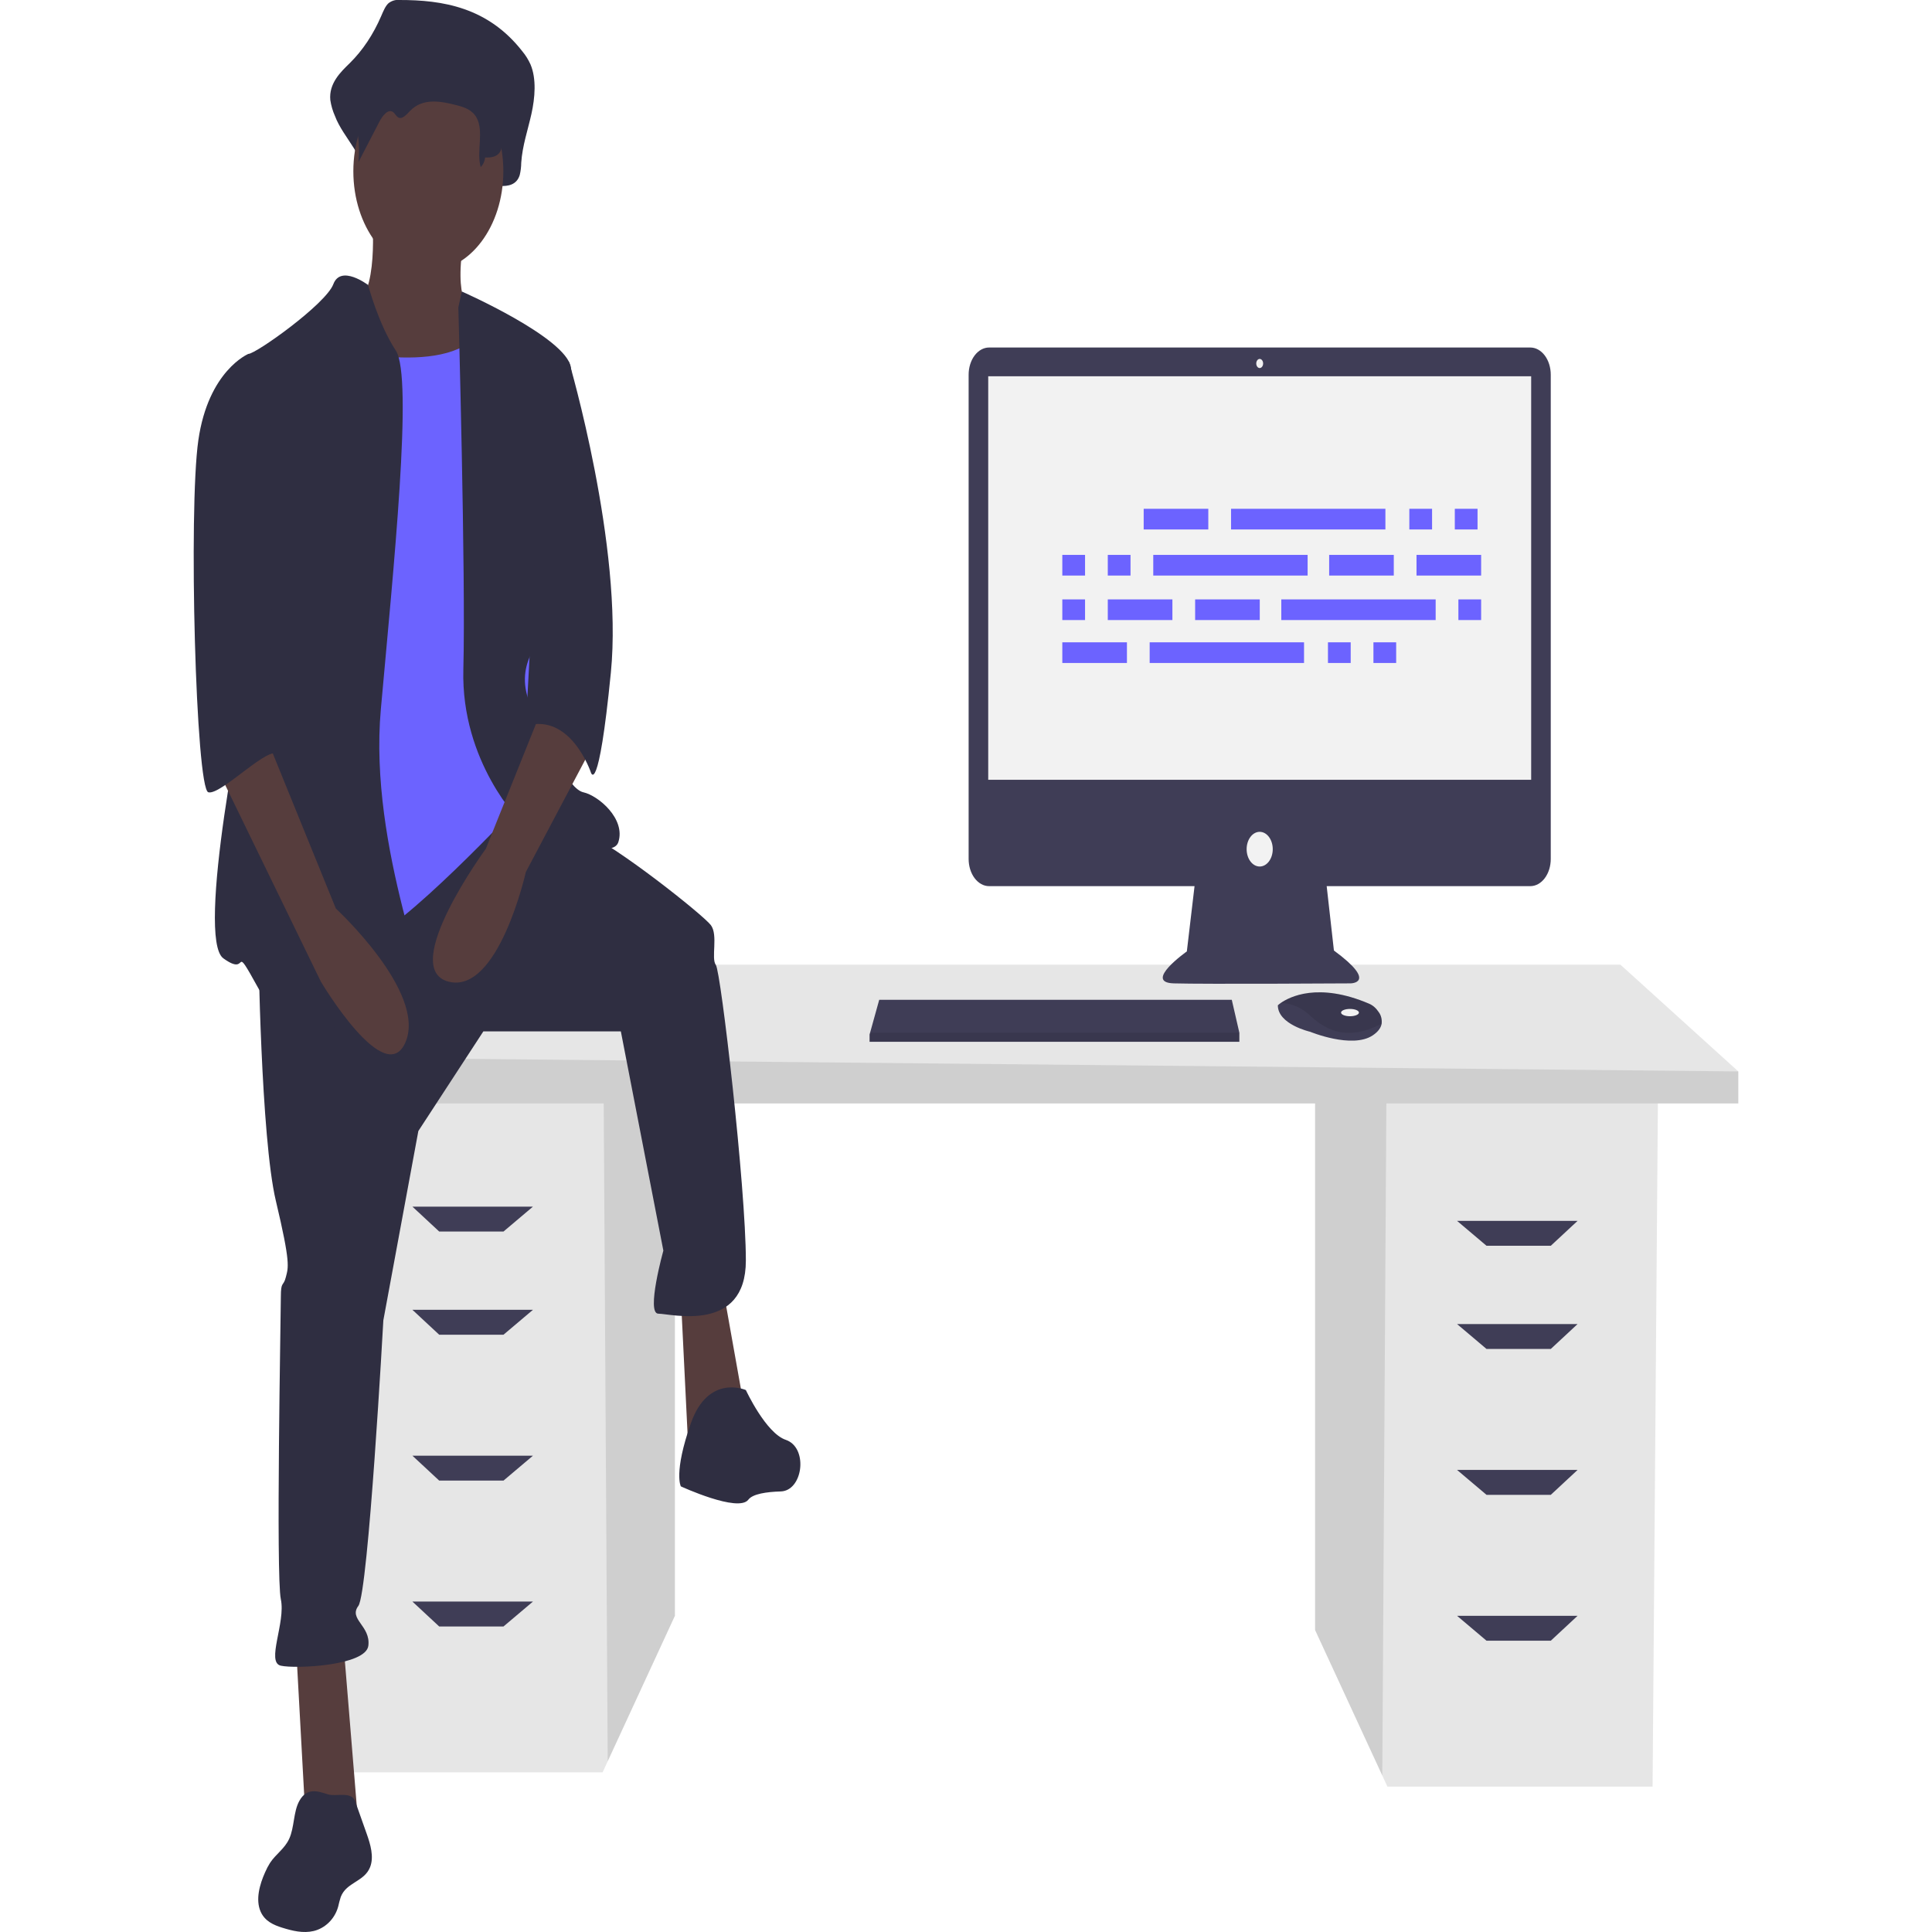 <svg width="500" height="500" viewBox="0 0 307 384" fill="none" xmlns="http://www.w3.org/2000/svg">
<g clip-path="url(#clip0_2_7)">
<path d="M222.884 217.905V323.982L236.241 352.899L237.258 355.098H289.964L291.029 217.905H222.884Z" fill="#E6E6E6"/>
<path opacity="0.1" d="M222.884 217.905V323.982L236.241 352.899L237.061 217.905H222.884Z" fill="black"/>
<path d="M95.644 215.075V321.153L82.286 350.07L81.27 352.269H28.564L27.499 215.075H95.644Z" fill="#E6E6E6"/>
<path opacity="0.1" d="M95.644 215.075V321.153L82.286 350.07L81.466 215.075H95.644Z" fill="black"/>
<path d="M307 212.954V219.319H20.578V210.125L47.197 191.738H283.575L307 212.954Z" fill="#E6E6E6"/>
<path opacity="0.1" d="M307 212.954V219.319H20.578V210.125L307 212.954Z" fill="black"/>
<path d="M61.572 244.777H48.794L43.47 239.827H67.428L61.572 244.777Z" fill="#3F3D56"/>
<path d="M61.572 265.286H48.794L43.47 260.335H67.428L61.572 265.286Z" fill="#3F3D56"/>
<path d="M61.572 294.281H48.794L43.47 289.33H67.428L61.572 294.281Z" fill="#3F3D56"/>
<path d="M61.572 323.275H48.794L43.47 318.325H67.428L61.572 323.275Z" fill="#3F3D56"/>
<path d="M256.956 247.606H269.733L275.057 242.656H251.1L256.956 247.606Z" fill="#3F3D56"/>
<path d="M256.956 268.114H269.733L275.057 263.164H251.1L256.956 268.114Z" fill="#3F3D56"/>
<path d="M256.956 297.109H269.733L275.057 292.159H251.1L256.956 297.109Z" fill="#3F3D56"/>
<path d="M256.956 326.103H269.733L275.057 321.153H251.1L256.956 326.103Z" fill="#3F3D56"/>
<path d="M265.657 69.07H158.091C157.556 69.07 157.027 69.21 156.534 69.481C156.04 69.753 155.592 70.151 155.214 70.653C154.836 71.155 154.537 71.75 154.332 72.406C154.128 73.062 154.023 73.764 154.023 74.474V170.725C154.023 171.434 154.128 172.137 154.332 172.793C154.537 173.448 154.836 174.044 155.214 174.546C155.592 175.048 156.04 175.446 156.534 175.717C157.027 175.989 157.556 176.128 158.091 176.128H198.924L197.394 189.102C197.394 189.102 188.651 195.272 194.798 195.453C200.946 195.635 229.905 195.453 229.905 195.453C229.905 195.453 235.506 195.453 226.627 188.921L225.188 176.128H265.657C266.191 176.128 266.72 175.989 267.214 175.717C267.707 175.446 268.156 175.048 268.534 174.546C268.911 174.044 269.211 173.448 269.416 172.793C269.62 172.137 269.725 171.434 269.725 170.725V74.474C269.725 73.764 269.62 73.062 269.416 72.406C269.211 71.75 268.911 71.155 268.534 70.653C268.156 70.151 267.707 69.753 267.214 69.481C266.72 69.21 266.191 69.07 265.657 69.07V69.07Z" fill="#3F3D56"/>
<path d="M265.832 74.786H157.916V154.989H265.832V74.786Z" fill="#F2F2F2"/>
<path d="M211.874 73.153C212.251 73.153 212.557 72.747 212.557 72.246C212.557 71.745 212.251 71.338 211.874 71.338C211.497 71.338 211.191 71.745 211.191 72.246C211.191 72.747 211.497 73.153 211.874 73.153Z" fill="#F2F2F2"/>
<path d="M211.874 172.227C213.307 172.227 214.469 170.684 214.469 168.779C214.469 166.875 213.307 165.332 211.874 165.332C210.44 165.332 209.278 166.875 209.278 168.779C209.278 170.684 210.44 172.227 211.874 172.227Z" fill="#F2F2F2"/>
<path d="M207.829 205.252V207.067H134.337V205.615L134.438 205.252L136.25 198.72H206.327L207.829 205.252Z" fill="#3F3D56"/>
<path d="M236.112 203.475C235.978 204.236 235.472 205.038 234.33 205.796C230.232 208.518 221.899 205.07 221.899 205.07C221.899 205.07 215.479 203.619 215.479 199.808C215.659 199.644 215.847 199.496 216.042 199.364C217.765 198.153 223.477 195.165 233.607 199.49C234.353 199.801 235.02 200.382 235.532 201.166C235.759 201.463 235.93 201.827 236.031 202.228C236.132 202.63 236.159 203.057 236.112 203.475Z" fill="#3F3D56"/>
<path opacity="0.1" d="M236.112 203.475C231.096 206.028 226.624 206.219 222.036 201.986C220.301 200.282 218.2 199.363 216.042 199.364C217.765 198.153 223.478 195.165 233.607 199.49C234.353 199.801 235.02 200.382 235.532 201.166C235.759 201.463 235.93 201.827 236.031 202.228C236.132 202.63 236.159 203.057 236.112 203.475Z" fill="black"/>
<path d="M229.822 201.986C230.803 201.986 231.598 201.661 231.598 201.26C231.598 200.859 230.803 200.534 229.822 200.534C228.842 200.534 228.046 200.859 228.046 201.26C228.046 201.661 228.842 201.986 229.822 201.986Z" fill="#F2F2F2"/>
<path opacity="0.1" d="M207.829 205.252V207.067H134.337V205.615L134.438 205.252H207.829Z" fill="black"/>
<path d="M40.863 9.49634e-05C40.117 -0.081 39.37 0.14 38.721 0.636C38.084 1.215 37.682 2.231 37.272 3.175C35.705 6.831 33.583 10.015 31.042 12.525C29.19 14.326 26.836 16.573 27.153 19.895C27.32 20.991 27.625 22.043 28.055 23.006C29.764 27.585 34.424 31.125 33.966 36.35C35.663 32.577 33.393 30.711 35.09 26.938C35.898 25.14 37.302 23.112 38.522 24.24C38.93 24.618 39.199 25.296 39.624 25.628C40.639 26.419 41.719 24.906 42.617 23.835C45.715 20.141 50.121 21.108 53.976 22.259C55.796 22.803 57.795 23.516 58.871 25.826C60.286 28.865 57.527 32.146 56.83 35.581C56.773 35.873 56.771 36.18 56.822 36.474C56.874 36.769 56.979 37.042 57.127 37.271C57.276 37.5 57.464 37.677 57.676 37.789C57.887 37.9 58.116 37.941 58.342 37.91C59.499 37.758 60.869 37.634 60.938 36.96C62.393 37.028 64.177 36.809 64.8 34.796C64.991 34 65.091 33.17 65.099 32.335C65.328 28.953 66.408 25.868 67.124 22.65C67.84 19.431 68.151 15.66 66.943 12.806C66.512 11.857 65.979 10.996 65.361 10.252C58.506 1.44 49.494 -0.013 40.863 9.49634e-05Z" fill="#2F2E41"/>
<path d="M35.457 42.951C35.457 42.951 36.947 59.453 31.481 60.773C26.015 62.093 36.45 84.535 36.45 84.535L61.296 88.496L55.333 62.093C55.333 62.093 51.358 60.113 53.842 46.911C56.327 33.71 35.457 42.951 35.457 42.951Z" fill="#563D3D"/>
<path d="M20.301 326.45L22.288 362.754H32.723L29.742 326.45H20.301Z" fill="#563D3D"/>
<path d="M96.825 257.803L98.316 288.166L109.745 281.566L105.273 256.483L96.825 257.803Z" fill="#563D3D"/>
<path d="M12.847 187.836C12.847 187.836 13.344 226.12 16.325 238.661C19.307 251.203 18.81 251.863 18.313 253.843C17.816 255.823 17.319 254.503 17.319 257.803C17.319 261.104 16.325 313.249 17.319 317.87C18.313 322.49 14.338 330.411 17.319 331.071C20.301 331.731 34.214 331.071 34.711 327.11C35.208 323.15 30.736 321.83 32.724 319.19C34.711 316.549 37.693 262.424 37.693 262.424L44.65 224.8L57.569 204.998H84.899L93.347 248.562C93.347 248.562 89.869 261.104 92.353 261.104C94.838 261.104 109.745 265.064 109.745 250.543C109.745 236.021 104.776 193.117 103.782 191.796C102.788 190.476 104.279 185.856 102.788 183.876C101.298 181.895 83.906 168.034 77.446 165.394C70.986 162.753 61.924 159.611 61.924 159.611L12.847 187.836Z" fill="#2F2E41"/>
<path d="M109.745 276.285C109.745 276.285 102.291 272.985 98.813 282.886C95.335 292.787 96.825 295.427 96.825 295.427C96.825 295.427 108.254 300.708 110.242 298.068C111.107 296.919 113.853 296.52 116.679 296.435C120.984 296.307 122.13 288.217 118.064 286.333C117.943 286.277 117.82 286.228 117.696 286.186C113.72 284.866 109.745 276.285 109.745 276.285Z" fill="#2F2E41"/>
<path d="M46.637 53.842C54.87 53.842 61.544 44.977 61.544 34.04C61.544 23.104 54.87 14.238 46.637 14.238C38.404 14.238 31.73 23.104 31.73 34.04C31.73 44.977 38.404 53.842 46.637 53.842Z" fill="#563D3D"/>
<path d="M27.258 69.024C27.258 69.024 51.606 75.624 57.569 65.063C63.532 54.502 66.017 94.766 66.017 94.766L68.998 137.011L64.526 160.113C64.526 160.113 41.171 185.196 33.717 187.176C26.264 189.156 14.835 190.476 14.835 190.476C14.835 190.476 18.313 117.209 18.313 115.889C18.313 114.568 27.258 69.024 27.258 69.024Z" fill="#6C63FF"/>
<path d="M34.663 56.644C34.663 56.644 29.245 52.522 27.754 56.483C26.264 60.443 12.35 70.344 10.859 70.344C9.369 70.344 13.841 125.13 11.853 131.73C9.866 138.331 0.424 186.516 5.89 190.476C11.356 194.437 7.381 186.516 12.847 196.417C18.313 206.318 45.146 206.318 46.637 202.358C48.128 198.397 34.711 168.694 37.196 140.971C39.68 113.248 43.656 74.964 40.177 69.684C36.699 64.403 34.663 56.644 34.663 56.644Z" fill="#2F2E41"/>
<path d="M52.6 61.103L53.292 57.939C53.292 57.939 73.967 67.044 74.961 72.984C75.955 78.925 75.458 120.509 71.98 123.809C68.501 127.11 63.532 132.39 67.011 140.311C70.489 148.232 74.464 156.813 77.446 157.473C80.427 158.133 85.893 162.753 84.403 167.374C82.912 171.994 65.023 163.414 65.023 163.414C65.023 163.414 53.097 151.532 53.594 133.05C54.091 114.568 52.6 61.103 52.6 61.103Z" fill="#2F2E41"/>
<path d="M69.992 138.991L58.066 168.694C58.066 168.694 40.674 192.457 50.612 195.097C60.551 197.737 66.017 173.315 66.017 173.315L78.936 148.892L69.992 138.991Z" fill="#563D3D"/>
<path d="M41.589 5.181C40.988 5.122 40.386 5.277 39.846 5.63C39.357 6.105 38.954 6.718 38.666 7.426C37.341 10.074 35.613 12.325 33.594 14.034C32.087 15.307 30.171 16.895 30.429 19.242C30.569 20.03 30.818 20.775 31.163 21.441C32.559 24.711 33.114 28.495 32.745 32.222L36.89 24.22C37.547 22.95 38.69 21.517 39.683 22.314C40.016 22.581 40.234 23.06 40.581 23.295C41.407 23.854 42.286 22.785 43.017 22.028C45.539 19.416 49.126 20.101 52.264 20.914C53.745 21.298 55.373 21.802 56.249 23.435C57.704 26.149 56.184 30.071 57.034 33.206C57.272 32.985 57.473 32.703 57.628 32.376C57.782 32.049 57.885 31.685 57.931 31.304C59.116 31.353 60.567 31.198 61.075 29.775C61.229 29.217 61.312 28.629 61.318 28.035C61.505 25.645 62.384 23.465 62.967 21.19C63.55 18.915 63.803 16.249 62.82 14.233C62.46 13.549 62.026 12.941 61.531 12.427C55.952 6.199 48.615 5.172 41.589 5.181Z" fill="#2F2E41"/>
<path d="M69.992 70.344L74.622 71.976C74.622 71.976 85.396 108.628 82.912 133.71C80.427 158.793 78.936 153.512 78.936 153.512C78.936 153.512 74.961 141.631 66.017 144.272L69.992 70.344Z" fill="#2F2E41"/>
<path d="M20.989 357.956C19.791 360.119 20.031 363.211 18.97 365.497C18.05 367.478 16.316 368.517 15.165 370.273C14.797 370.856 14.47 371.482 14.187 372.142C13.119 374.517 12.251 377.562 13.303 379.95C14.148 381.871 15.926 382.621 17.557 383.133C19.618 383.78 21.759 384.298 23.843 383.803C25.928 383.309 27.965 381.614 28.709 378.98C28.855 378.317 29.028 377.666 29.229 377.03C30.359 374.075 33.903 374.043 35.059 371.106C35.868 369.051 35.124 366.567 34.381 364.469L32.11 358.06C31.356 355.933 28.301 357.156 26.708 356.646C24.631 355.982 22.484 355.249 20.989 357.956Z" fill="#2F2E41"/>
<path d="M4.399 152.192L25.27 195.097C25.27 195.097 38.19 216.879 42.165 206.978C46.14 197.077 28.251 180.575 28.251 180.575L14.835 147.572L4.399 152.192Z" fill="#563D3D"/>
<path d="M14.835 71.664L10.859 70.344C10.859 70.344 2.909 73.644 0.921 87.506C-1.067 101.367 0.424 156.813 2.909 157.473C5.393 158.133 15.18 147.819 16.747 150.006C18.313 152.192 13.344 140.971 14.835 135.031C16.325 129.09 14.835 71.664 14.835 71.664Z" fill="#2F2E41"/>
<path d="M201.66 101.127H188.816V105.235H201.66V101.127Z" fill="#6C63FF"/>
<path d="M246.135 101.127H241.616V105.235H246.135V101.127Z" fill="#6C63FF"/>
<path d="M255.173 101.127H250.654V105.235H255.173V101.127Z" fill="#6C63FF"/>
<path d="M236.86 101.127H206.179V105.235H236.86V101.127Z" fill="#6C63FF"/>
<path d="M185.487 127.665H172.643V131.773H185.487V127.665Z" fill="#6C63FF"/>
<path d="M229.962 127.665H225.443V131.773H229.962V127.665Z" fill="#6C63FF"/>
<path d="M239 127.665H234.481V131.773H239V127.665Z" fill="#6C63FF"/>
<path d="M220.687 127.665H190.006V131.773H220.687V127.665Z" fill="#6C63FF"/>
<path d="M238.525 110.289H225.681V114.396H238.525V110.289Z" fill="#6C63FF"/>
<path d="M255.887 110.289H243.043V114.396H255.887V110.289Z" fill="#6C63FF"/>
<path d="M177.162 110.289H172.643V114.396H177.162V110.289Z" fill="#6C63FF"/>
<path d="M186.2 110.289H181.681V114.396H186.2V110.289Z" fill="#6C63FF"/>
<path d="M221.4 110.289H190.719V114.396H221.4V110.289Z" fill="#6C63FF"/>
<path d="M211.887 119.135H199.043V123.242H211.887V119.135Z" fill="#6C63FF"/>
<path d="M194.524 119.135H181.681V123.242H194.524V119.135Z" fill="#6C63FF"/>
<path d="M177.162 119.135H172.643V123.242H177.162V119.135Z" fill="#6C63FF"/>
<path d="M255.887 119.135H251.368V123.242H255.887V119.135Z" fill="#6C63FF"/>
<path d="M246.849 119.135H216.168V123.242H246.849V119.135Z" fill="#6C63FF"/>
</g>
<defs>
<clipPath id="clip0_2_7">
<rect width="307" height="384" fill="white"/>
</clipPath>
</defs>
</svg>
